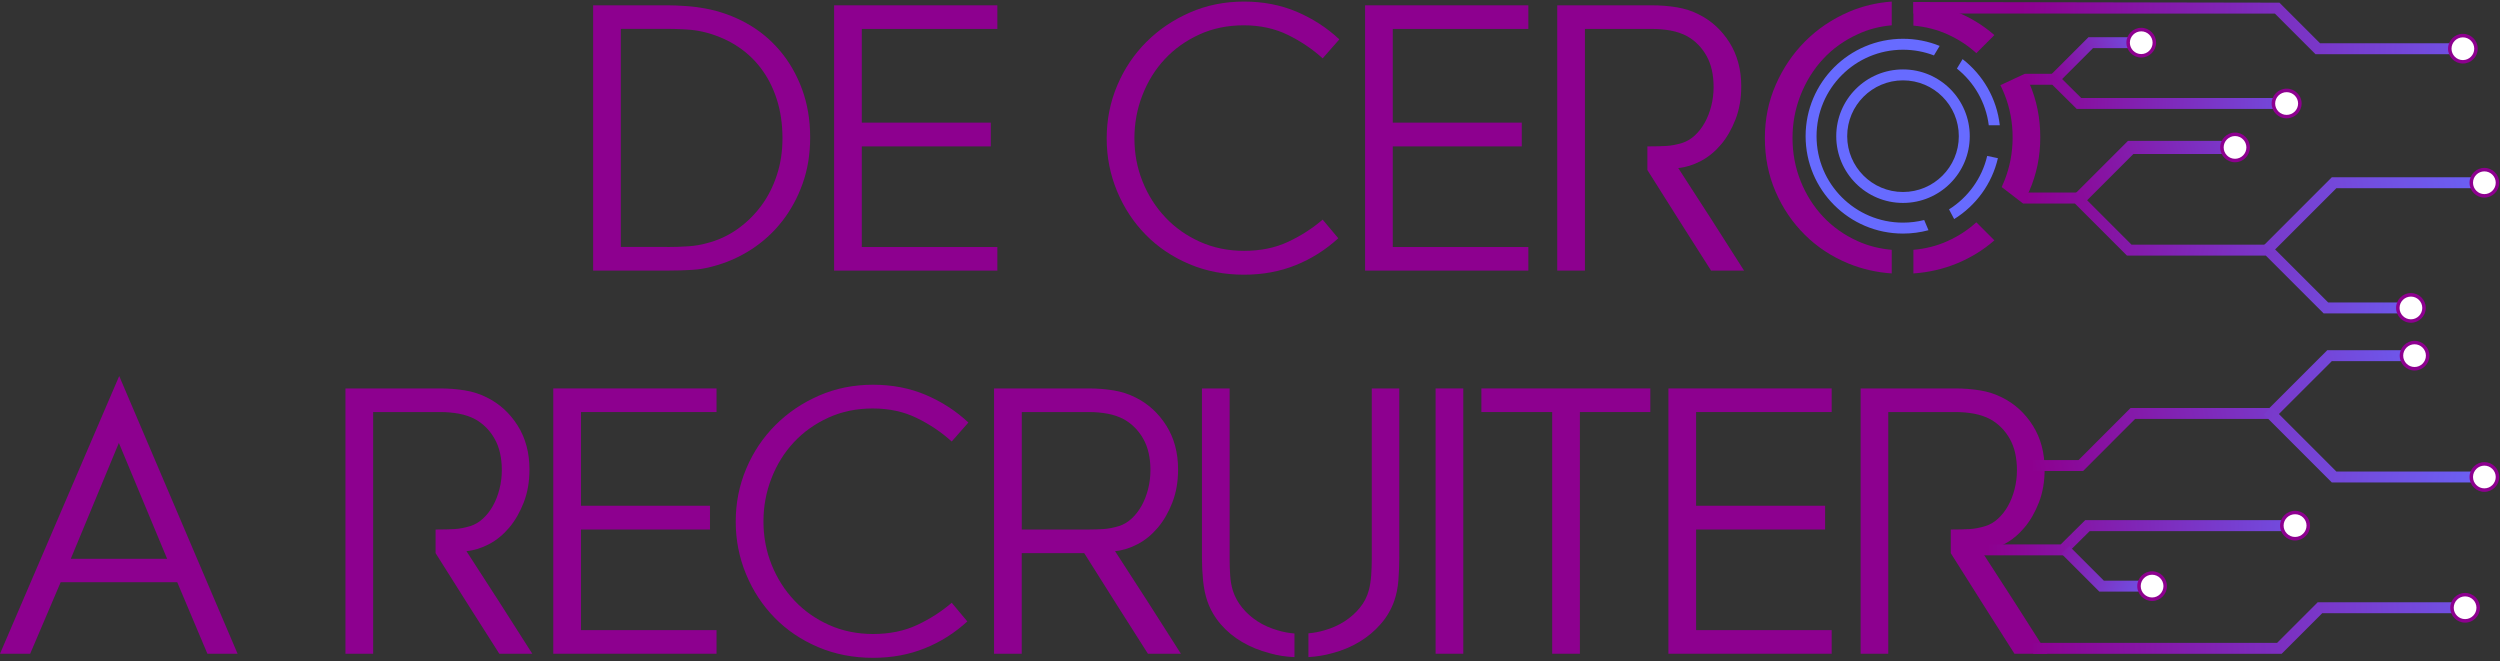 <svg width="533" height="141" viewBox="0 0 533 141" fill="none" xmlns="http://www.w3.org/2000/svg">
<rect x="0" y="0" width="533" height="141" fill="#333333" stroke="none"/>
<path d="M25.415 80.168L50.65 139.376H44.218L37.785 124.126H12.936L6.432 139.376H0L25.415 80.168ZM35.633 119.138L25.343 94.432L15.089 119.138H35.633Z" fill="#8D008F"/>
<path d="M79.554 139.376H73.651V82.814H93.818C95.63 82.814 97.397 82.949 99.093 83.227C100.797 83.505 102.367 84.008 103.803 84.743C106.503 86.08 108.692 88.08 110.369 90.736C112.047 93.4 112.881 96.522 112.881 100.101C112.881 102.676 112.477 105.009 111.67 107.099C110.863 109.189 109.831 110.992 108.566 112.49C107.301 113.988 105.875 115.164 104.269 116.007C102.663 116.85 101.057 117.353 99.443 117.505C101.838 121.183 104.197 124.834 106.521 128.459C108.844 132.083 111.159 135.716 113.482 139.376H106.449C104.179 135.824 101.919 132.253 99.658 128.692C97.397 125.121 95.137 121.533 92.867 117.927V112.894C94.581 112.894 95.944 112.858 96.958 112.795C97.963 112.732 99.066 112.526 100.25 112.167C101.237 111.862 102.134 111.333 102.959 110.579C103.776 109.826 104.484 108.92 105.076 107.87C105.669 106.821 106.135 105.636 106.476 104.318C106.817 102.99 106.987 101.635 106.987 100.254C106.987 97.608 106.485 95.383 105.471 93.58C104.457 91.776 103.085 90.386 101.345 89.399C100.313 88.843 99.156 88.448 97.882 88.206C96.608 87.964 95.253 87.847 93.818 87.847H79.554V139.376Z" fill="#8D008F"/>
<path d="M117.959 82.814H152.766V87.847H123.862V107.825H151.366V112.894H123.862V134.343H152.766V139.376H117.959V82.814Z" fill="#8D008F"/>
<path d="M186.138 140.247C181.903 140.247 177.992 139.484 174.413 137.959C170.833 136.434 167.747 134.353 165.164 131.715C162.58 129.078 160.544 125.992 159.072 122.448C157.601 118.905 156.857 115.155 156.857 111.19C156.857 107.207 157.61 103.439 159.108 99.895C160.606 96.352 162.679 93.266 165.316 90.629C167.954 87.991 171.049 85.901 174.601 84.349C178.154 82.797 182.002 82.025 186.138 82.025C190.219 82.025 193.969 82.752 197.378 84.196C200.787 85.65 203.81 87.605 206.457 90.081L202.904 94.127C200.733 92.162 198.266 90.494 195.485 89.13C192.713 87.767 189.574 87.085 186.066 87.085C182.612 87.085 179.454 87.74 176.593 89.05C173.731 90.359 171.273 92.118 169.236 94.307C167.191 96.504 165.603 99.061 164.473 101.986C163.334 104.91 162.768 107.978 162.768 111.181C162.768 114.437 163.352 117.505 164.509 120.394C165.666 123.283 167.281 125.821 169.353 128.019C171.416 130.217 173.883 131.958 176.745 133.24C179.607 134.523 182.747 135.169 186.147 135.169C189.681 135.169 192.812 134.523 195.548 133.24C198.284 131.958 200.733 130.379 202.904 128.513L206.233 132.487C203.532 134.963 200.509 136.874 197.154 138.219C193.79 139.574 190.121 140.247 186.138 140.247Z" fill="#8D008F"/>
<path d="M211.938 82.814H232.105C233.917 82.814 235.684 82.949 237.38 83.227C239.084 83.505 240.654 84.008 242.089 84.743C244.79 86.08 246.978 88.08 248.656 90.736C250.334 93.4 251.168 96.522 251.168 100.101C251.168 102.676 250.764 105.009 249.957 107.099C249.149 109.189 248.118 110.992 246.853 112.49C245.588 113.988 244.162 115.164 242.556 116.007C240.95 116.85 239.344 117.353 237.729 117.505C240.125 121.183 242.484 124.834 244.807 128.459C247.131 132.083 249.445 135.716 251.769 139.376H244.736C242.466 135.824 240.205 132.253 237.945 128.692C235.684 125.121 233.423 121.533 231.154 117.927H217.832V139.376H211.929V82.814H211.938ZM231.952 112.894C233.136 112.894 234.231 112.858 235.244 112.795C236.249 112.732 237.353 112.526 238.537 112.167C239.524 111.862 240.421 111.333 241.246 110.579C242.062 109.826 242.771 108.92 243.363 107.87C243.955 106.821 244.422 105.636 244.763 104.318C245.104 102.99 245.274 101.635 245.274 100.254C245.274 97.608 244.772 95.383 243.758 93.58C242.744 91.776 241.372 90.386 239.631 89.399C238.6 88.843 237.442 88.448 236.168 88.206C234.895 87.964 233.54 87.847 232.105 87.847H217.841V112.894H231.952Z" fill="#8D008F"/>
<path d="M275.954 140.094C274.115 140.022 272.348 139.744 270.662 139.259C268.544 138.703 266.607 137.914 264.857 136.891C263.108 135.868 261.583 134.622 260.3 133.141C259.017 131.661 258.057 130.019 257.421 128.207C256.963 126.871 256.658 125.399 256.497 123.803C256.335 122.197 256.254 120.564 256.254 118.904V82.814H262.157V119.245C262.157 120.385 262.193 121.524 262.274 122.69C262.346 123.847 262.543 124.924 262.839 125.902C263.27 127.238 263.933 128.459 264.848 129.571C265.755 130.683 266.84 131.643 268.105 132.468C269.37 133.285 270.787 133.922 272.384 134.379C273.523 134.729 274.716 134.962 275.981 135.061V140.094H275.954ZM278.942 135.025C280.126 134.927 281.274 134.711 282.387 134.379C283.974 133.922 285.401 133.285 286.666 132.468C287.931 131.652 289.016 130.683 289.922 129.571C290.828 128.459 291.456 127.238 291.815 125.902C292.093 124.87 292.273 123.767 292.344 122.609C292.416 121.452 292.461 120.331 292.461 119.245V82.814H298.328V118.833C298.328 120.501 298.265 122.116 298.14 123.695C298.014 125.274 297.727 126.727 297.269 128.064C296.641 129.876 295.682 131.536 294.39 133.016C293.107 134.505 291.582 135.779 289.832 136.837C288.083 137.896 286.145 138.703 284.028 139.259C282.414 139.717 280.727 139.986 278.96 140.094V135.025H278.942Z" fill="#8D008F"/>
<path d="M306.07 82.814H311.973V139.376H306.07V82.814Z" fill="#8D008F"/>
<path d="M330.928 87.847H315.83V82.814H351.849V87.847H336.831V139.376H330.928V87.847Z" fill="#8D008F"/>
<path d="M355.706 82.814H390.513V87.847H361.609V107.825H389.114V112.894H361.609V134.343H390.513V139.376H355.706V82.814Z" fill="#8D008F"/>
<path d="M402.588 139.376H396.685V82.814H416.852C418.664 82.814 420.431 82.949 422.127 83.227C423.831 83.505 425.401 84.008 426.837 84.743C429.537 86.08 431.726 88.08 433.403 90.736C435.081 93.4 435.915 96.522 435.915 100.101C435.915 102.676 435.511 105.009 434.704 107.099C433.897 109.189 432.865 110.992 431.6 112.49C430.335 113.988 428.909 115.164 427.303 116.007C425.697 116.85 424.091 117.353 422.477 117.505C424.872 121.183 427.231 124.834 429.555 128.459C431.878 132.083 434.193 135.716 436.516 139.376H429.483C427.213 135.824 424.953 132.253 422.692 128.692C420.431 125.121 418.171 121.533 415.901 117.927V112.894C417.614 112.894 418.978 112.858 419.983 112.795C420.988 112.732 422.091 112.526 423.275 112.167C424.262 111.862 425.159 111.333 425.984 110.579C426.801 109.826 427.509 108.92 428.101 107.87C428.694 106.821 429.16 105.636 429.501 104.318C429.842 102.999 430.012 101.635 430.012 100.254C430.012 97.608 429.51 95.383 428.496 93.58C427.482 91.776 426.11 90.386 424.37 89.399C423.338 88.843 422.181 88.448 420.907 88.206C419.633 87.964 418.278 87.847 416.843 87.847H402.579V139.376H402.588Z" fill="#8D008F"/>
<path fill-rule="evenodd" clip-rule="evenodd" d="M496.174 74.663H514.94V76.996H497.14L484.811 89.317H455.207L444.11 100.422H433.455V98.089H443.143L454.24 86.984H483.845L496.174 74.663Z" fill="url(#paint0_linear)"/>
<path d="M514.783 78.624C516.329 78.624 517.578 77.367 517.578 75.829C517.578 74.283 516.321 73.034 514.783 73.034C513.237 73.034 511.988 74.291 511.988 75.829C511.98 77.376 513.237 78.624 514.783 78.624Z" fill="white"/>
<path d="M514.783 78.996C513.038 78.996 511.616 77.574 511.616 75.829C511.616 74.084 513.038 72.662 514.783 72.662C516.528 72.662 517.95 74.084 517.95 75.829C517.95 77.574 516.528 78.996 514.783 78.996C513.03 78.996 516.528 78.996 514.783 78.996ZM514.783 73.398C513.444 73.398 512.36 74.49 512.36 75.821C512.36 77.161 513.452 78.244 514.783 78.244C516.123 78.244 517.206 77.152 517.206 75.821C517.206 74.49 516.123 73.398 514.783 73.398C513.444 73.398 516.123 73.398 514.783 73.398Z" fill="#8D008F"/>
<path fill-rule="evenodd" clip-rule="evenodd" d="M482.659 88.371L484.309 86.722L498.108 100.529H529.825V102.862H497.141L482.659 88.371Z" fill="url(#paint1_linear)"/>
<path d="M529.668 104.49C531.211 104.49 532.463 103.239 532.463 101.695C532.463 100.152 531.211 98.9 529.668 98.9C528.124 98.9 526.873 100.152 526.873 101.695C526.873 103.239 528.124 104.49 529.668 104.49Z" fill="white"/>
<path d="M529.668 104.862C527.923 104.862 526.501 103.44 526.501 101.695C526.501 99.95 527.923 98.528 529.668 98.528C531.413 98.528 532.835 99.95 532.835 101.695C532.835 103.44 531.413 104.862 529.668 104.862C527.915 104.862 531.413 104.862 529.668 104.862ZM529.668 99.272C528.328 99.272 527.245 100.364 527.245 101.695C527.245 103.035 528.336 104.118 529.668 104.118C531.007 104.118 532.091 103.027 532.091 101.695C532.091 100.356 530.999 99.272 529.668 99.272C528.328 99.272 530.999 99.272 529.668 99.272Z" fill="#8D008F"/>
<path fill-rule="evenodd" clip-rule="evenodd" d="M444.563 110.898H489.467V113.232H445.522L440.304 118.4H422.292V116.067H439.345L444.563 110.898Z" fill="url(#paint2_linear)"/>
<path d="M489.308 114.86C490.867 114.86 492.13 113.609 492.13 112.065C492.13 110.521 490.867 109.27 489.308 109.27C487.75 109.27 486.486 110.521 486.486 112.065C486.486 113.609 487.75 114.86 489.308 114.86Z" fill="white"/>
<path d="M489.308 115.232C487.547 115.232 486.111 113.81 486.111 112.065C486.111 110.32 487.547 108.898 489.308 108.898C491.07 108.898 492.506 110.32 492.506 112.065C492.506 113.81 491.07 115.232 489.308 115.232C487.547 115.232 491.07 115.232 489.308 115.232ZM489.308 109.634C487.956 109.634 486.862 110.725 486.862 112.057C486.862 113.388 487.964 114.48 489.308 114.48C490.661 114.48 491.754 113.388 491.754 112.057C491.754 110.725 490.661 109.634 489.308 109.634C487.956 109.634 490.661 109.634 489.308 109.634Z" fill="#8D008F"/>
<path fill-rule="evenodd" clip-rule="evenodd" d="M439.502 118.058L441.152 116.408L448.542 123.798H458.982V126.131H447.576L439.502 118.058Z" fill="url(#paint3_linear)"/>
<path d="M458.825 127.76C460.372 127.76 461.62 126.503 461.62 124.965C461.62 123.418 460.363 122.17 458.825 122.17C457.279 122.17 456.03 123.427 456.03 124.965C456.03 126.511 457.279 127.76 458.825 127.76Z" fill="white"/>
<path d="M458.825 128.132C457.081 128.132 455.658 126.71 455.658 124.965C455.658 123.22 457.081 121.798 458.825 121.798C460.57 121.798 461.992 123.22 461.992 124.965C461.992 126.71 460.57 128.132 458.825 128.132C457.081 128.132 460.57 128.132 458.825 128.132ZM458.825 122.534C457.486 122.534 456.402 123.625 456.402 124.957C456.402 126.296 457.494 127.38 458.825 127.38C460.165 127.38 461.248 126.288 461.248 124.957C461.248 123.625 460.165 122.534 458.825 122.534C457.486 122.534 460.165 122.534 458.825 122.534Z" fill="#8D008F"/>
<path fill-rule="evenodd" clip-rule="evenodd" d="M494.131 128.404H525.715V130.737H495.098L486.448 139.389H433.491V137.056H485.482L494.131 128.404Z" fill="url(#paint4_linear)"/>
<path d="M525.558 132.374C527.104 132.374 528.353 131.117 528.353 129.579C528.353 128.033 527.096 126.784 525.558 126.784C524.011 126.784 522.763 128.041 522.763 129.579C522.763 131.117 524.011 132.374 525.558 132.374Z" fill="white"/>
<path d="M525.558 132.746C523.813 132.746 522.391 131.324 522.391 129.579C522.391 127.834 523.813 126.412 525.558 126.412C527.303 126.412 528.725 127.834 528.725 129.579C528.725 131.324 527.303 132.746 525.558 132.746C523.813 132.746 527.303 132.746 525.558 132.746ZM525.558 127.148C524.218 127.148 523.135 128.24 523.135 129.571C523.135 130.911 524.226 131.994 525.558 131.994C526.897 131.994 527.981 130.902 527.981 129.571C527.981 128.231 526.897 127.148 525.558 127.148C524.218 127.148 526.897 127.148 525.558 127.148Z" fill="#8D008F"/>
<path fill-rule="evenodd" clip-rule="evenodd" d="M495.398 66.813H514.164V64.48H496.364L484.034 52.158H454.431L443.334 41.053H431.315V43.386H442.367L453.464 54.492H483.068L495.398 66.813Z" fill="url(#paint5_linear)"/>
<path d="M514.007 62.851C515.553 62.851 516.802 64.108 516.802 65.646C516.802 67.192 515.545 68.441 514.007 68.441C512.461 68.441 511.212 67.184 511.212 65.646C511.204 64.1 512.461 62.851 514.007 62.851Z" fill="white"/>
<path d="M514.007 62.479C512.262 62.479 510.84 63.902 510.84 65.646C510.84 67.391 512.262 68.814 514.007 68.814C515.752 68.814 517.174 67.391 517.174 65.646C517.174 63.902 515.752 62.479 514.007 62.479C512.254 62.479 515.752 62.479 514.007 62.479ZM514.007 68.078C512.667 68.078 511.584 66.986 511.584 65.655C511.584 64.315 512.676 63.232 514.007 63.232C515.347 63.232 516.43 64.323 516.43 65.655C516.43 66.986 515.347 68.078 514.007 68.078C512.667 68.078 515.347 68.078 514.007 68.078Z" fill="#8D008F"/>
<path fill-rule="evenodd" clip-rule="evenodd" d="M482.659 52.284L484.309 53.933L498.108 40.126H529.825V37.793H497.141L482.659 52.284Z" fill="url(#paint6_linear)"/>
<path d="M529.668 36.164C531.211 36.164 532.463 37.416 532.463 38.959C532.463 40.503 531.211 41.754 529.668 41.754C528.124 41.754 526.873 40.503 526.873 38.959C526.873 37.416 528.124 36.164 529.668 36.164Z" fill="white"/>
<path d="M529.668 35.792C527.923 35.792 526.501 37.215 526.501 38.96C526.501 40.704 527.923 42.127 529.668 42.127C531.413 42.127 532.835 40.704 532.835 38.96C532.835 37.215 531.413 35.792 529.668 35.792C527.915 35.792 531.413 35.792 529.668 35.792ZM529.668 41.383C528.328 41.383 527.245 40.291 527.245 38.96C527.245 37.62 528.336 36.537 529.668 36.537C531.007 36.537 532.091 37.628 532.091 38.96C532.091 40.299 530.999 41.383 529.668 41.383C528.328 41.383 530.999 41.383 529.668 41.383Z" fill="#8D008F"/>
<path fill-rule="evenodd" clip-rule="evenodd" d="M442.763 23.23H487.667V20.897H443.723L438.505 15.729H431.691V18.062H437.545L442.763 23.23Z" fill="url(#paint7_linear)"/>
<path d="M487.508 19.268C489.067 19.268 490.33 20.52 490.33 22.063C490.33 23.607 489.067 24.858 487.508 24.858C485.95 24.858 484.686 23.607 484.686 22.063C484.686 20.52 485.95 19.268 487.508 19.268Z" fill="white"/>
<path d="M487.508 18.896C485.747 18.896 484.311 20.319 484.311 22.063C484.311 23.808 485.747 25.23 487.508 25.23C489.27 25.23 490.706 23.808 490.706 22.063C490.706 20.319 489.27 18.896 487.508 18.896C485.747 18.896 489.27 18.896 487.508 18.896ZM487.508 24.494C486.156 24.494 485.062 23.403 485.062 22.072C485.062 20.74 486.164 19.649 487.508 19.649C488.861 19.649 489.955 20.74 489.955 22.072C489.955 23.403 488.861 24.494 487.508 24.494C486.156 24.494 488.861 24.494 487.508 24.494Z" fill="#8D008F"/>
<path fill-rule="evenodd" clip-rule="evenodd" d="M437.189 16.003L438.838 17.653L446.228 10.263H456.669V7.93H445.262L437.189 16.003Z" fill="url(#paint8_linear)"/>
<path d="M456.512 6.301C458.058 6.301 459.307 7.558 459.307 9.096C459.307 10.643 458.05 11.891 456.512 11.891C454.966 11.891 453.717 10.634 453.717 9.096C453.717 7.55 454.966 6.301 456.512 6.301Z" fill="white"/>
<path d="M456.512 5.929C454.767 5.929 453.345 7.352 453.345 9.096C453.345 10.841 454.767 12.263 456.512 12.263C458.257 12.263 459.679 10.841 459.679 9.096C459.679 7.352 458.257 5.929 456.512 5.929C454.767 5.929 458.257 5.929 456.512 5.929ZM456.512 11.527C455.172 11.527 454.089 10.436 454.089 9.105C454.089 7.765 455.181 6.682 456.512 6.682C457.852 6.682 458.935 7.773 458.935 9.105C458.935 10.436 457.852 11.527 456.512 11.527C455.172 11.527 457.852 11.527 456.512 11.527Z" fill="#8D008F"/>
<path fill-rule="evenodd" clip-rule="evenodd" d="M493.658 11.554H525.242V9.221H494.625L485.975 0.569L407.942 0.427L407.944 2.885L485.009 2.902L493.658 11.554Z" fill="url(#paint9_linear)"/>
<path d="M525.085 7.584C526.631 7.584 527.88 8.841 527.88 10.379C527.88 11.925 526.623 13.174 525.085 13.174C523.538 13.174 522.29 11.917 522.29 10.379C522.29 8.841 523.538 7.584 525.085 7.584Z" fill="white"/>
<path d="M525.085 7.212C523.34 7.212 521.918 8.634 521.918 10.379C521.918 12.124 523.34 13.546 525.085 13.546C526.83 13.546 528.252 12.124 528.252 10.379C528.252 8.634 526.83 7.212 525.085 7.212C523.34 7.212 526.83 7.212 525.085 7.212ZM525.085 12.81C523.745 12.81 522.662 11.718 522.662 10.387C522.662 9.047 523.753 7.964 525.085 7.964C526.424 7.964 527.508 9.056 527.508 10.387C527.508 11.727 526.424 12.81 525.085 12.81C523.745 12.81 526.424 12.81 525.085 12.81Z" fill="#8D008F"/>
<path d="M126.454 1.134H142.423C143.454 1.134 144.71 1.188 146.19 1.287C147.671 1.385 149.07 1.565 150.407 1.816C153.511 2.399 156.417 3.44 159.126 4.938C161.836 6.436 164.204 8.374 166.222 10.742C168.241 13.111 169.829 15.864 170.986 18.986C172.143 22.117 172.726 25.553 172.726 29.312C172.726 32.846 172.197 36.103 171.138 39.09C170.08 42.078 168.627 44.769 166.77 47.146C164.913 49.532 162.706 51.551 160.149 53.202C157.592 54.852 154.829 56.054 151.887 56.817C150.55 57.194 149.115 57.436 147.59 57.535C146.065 57.633 144.396 57.687 142.575 57.687H126.454V1.134ZM142.27 52.663C143.885 52.663 145.383 52.609 146.773 52.511C148.164 52.412 149.447 52.197 150.631 51.865C153.026 51.264 155.215 50.259 157.198 48.86C159.18 47.46 160.876 45.791 162.302 43.863C163.728 41.934 164.841 39.754 165.63 37.314C166.429 34.883 166.823 32.272 166.823 29.5C166.823 26.45 166.411 23.651 165.594 21.122C164.778 18.583 163.612 16.349 162.114 14.402C160.616 12.465 158.812 10.85 156.722 9.558C154.632 8.275 152.317 7.342 149.797 6.759C148.711 6.508 147.473 6.346 146.074 6.266C144.674 6.194 143.409 6.149 142.27 6.149H132.357V52.645H142.27V52.663Z" fill="#8D008F"/>
<path d="M177.831 1.134H212.638V6.167H183.734V26.145H211.239V31.214H183.734V52.663H212.638V57.696H177.831V1.134Z" fill="#8D008F"/>
<path d="M265.226 58.566C260.991 58.566 257.08 57.804 253.501 56.279C249.921 54.754 246.835 52.672 244.252 50.035C241.668 47.397 239.632 44.311 238.16 40.768C236.689 37.224 235.945 33.474 235.945 29.509C235.945 25.526 236.698 21.759 238.196 18.215C239.694 14.671 241.767 11.585 244.404 8.948C247.042 6.311 250.137 4.22 253.689 2.668C257.242 1.107 261.09 0.336 265.226 0.336C269.307 0.336 273.057 1.063 276.466 2.507C279.866 3.96 282.898 5.916 285.545 8.392L281.992 12.438C279.821 10.473 277.354 8.804 274.573 7.441C271.801 6.077 268.662 5.396 265.154 5.396C261.7 5.396 258.542 6.05 255.681 7.36C252.819 8.67 250.361 10.428 248.324 12.617C246.279 14.815 244.691 17.372 243.561 20.296C242.422 23.221 241.856 26.289 241.856 29.491C241.856 32.748 242.44 35.816 243.597 38.705C244.754 41.593 246.369 44.132 248.441 46.33C250.504 48.528 252.971 50.268 255.833 51.551C258.695 52.834 261.835 53.48 265.235 53.48C268.769 53.48 271.9 52.834 274.636 51.551C277.372 50.268 279.821 48.689 281.992 46.823L285.321 50.797C282.62 53.273 279.597 55.184 276.242 56.53C272.887 57.884 269.209 58.566 265.226 58.566Z" fill="#8D008F"/>
<path d="M291.035 1.134H325.842V6.167H296.938V26.145H324.442V31.214H296.938V52.663H325.842V57.696H291.035V1.134Z" fill="#8D008F"/>
<path d="M337.908 57.696H332.005V1.134H352.171C353.984 1.134 355.751 1.269 357.446 1.547C359.151 1.825 360.721 2.327 362.156 3.063C364.856 4.4 367.045 6.4 368.723 9.056C370.4 11.72 371.235 14.842 371.235 18.421C371.235 20.996 370.831 23.328 370.024 25.419C369.216 27.509 368.185 29.312 366.92 30.81C365.655 32.308 364.228 33.483 362.623 34.327C361.017 35.17 359.411 35.672 357.796 35.825C360.192 39.503 362.551 43.154 364.874 46.778C367.198 50.403 369.512 54.036 371.836 57.696H364.803C362.533 54.144 360.272 50.573 358.012 47.012C355.751 43.45 353.49 39.853 351.221 36.246V31.214C352.934 31.214 354.298 31.178 355.311 31.115C356.316 31.052 357.419 30.846 358.604 30.487C359.59 30.182 360.488 29.653 361.313 28.899C362.129 28.146 362.838 27.24 363.43 26.19C364.022 25.14 364.489 23.956 364.829 22.638C365.17 21.319 365.341 19.955 365.341 18.574C365.341 15.927 364.838 13.703 363.825 11.899C362.811 10.096 361.438 8.706 359.698 7.719C358.666 7.163 357.509 6.768 356.235 6.526C354.961 6.284 353.607 6.167 352.171 6.167H337.908V57.696Z" fill="#8D008F"/>
<path fill-rule="evenodd" clip-rule="evenodd" d="M405.72 40.932C412.292 40.932 417.619 35.605 417.619 29.033C417.619 22.462 412.292 17.134 405.72 17.134C399.149 17.134 393.821 22.462 393.821 29.033C393.821 35.605 399.149 40.932 405.72 40.932ZM405.72 43.265C413.58 43.265 419.952 36.893 419.952 29.033C419.952 21.173 413.58 14.801 405.72 14.801C397.86 14.801 391.488 21.173 391.488 29.033C391.488 36.893 397.86 43.265 405.72 43.265Z" fill="#676BFF"/>
<path fill-rule="evenodd" clip-rule="evenodd" d="M410.238 46.907C408.792 47.271 407.279 47.465 405.72 47.465C395.541 47.465 387.289 39.213 387.289 29.033C387.289 18.854 395.541 10.602 405.72 10.602C408.045 10.602 410.269 11.032 412.317 11.817L413.534 9.789C411.122 8.809 408.484 8.269 405.72 8.269C394.252 8.269 384.956 17.565 384.956 29.033C384.956 40.501 394.252 49.798 405.72 49.798C407.6 49.798 409.421 49.548 411.152 49.08L410.238 46.907ZM415.533 44.639L416.627 46.706C421.266 43.837 424.69 39.193 425.953 33.722L423.669 33.242C422.552 38.026 419.57 42.094 415.533 44.639ZM424.005 26.7H426.355C425.715 20.976 422.749 15.956 418.423 12.606L417.213 14.623C420.869 17.542 423.39 21.825 424.005 26.7Z" fill="#676BFF"/>
<path fill-rule="evenodd" clip-rule="evenodd" d="M396.087 7.288C398.302 6.257 400.707 5.62 403.308 5.396H403.317V0.336C400.115 0.569 397.055 1.296 394.158 2.534C390.605 4.077 387.51 6.158 384.873 8.796C382.235 11.433 380.145 14.519 378.593 18.062C377.041 21.606 376.27 25.392 376.27 29.429C376.27 33.546 377.032 37.359 378.557 40.876C380.082 44.392 382.164 47.46 384.801 50.071C387.43 52.681 390.534 54.718 394.086 56.18C396.984 57.364 400.061 58.073 403.317 58.297V53.264C400.716 53.031 398.293 52.421 396.051 51.407C393.198 50.116 390.758 48.393 388.712 46.222C386.667 44.051 385.061 41.521 383.904 38.633C382.747 35.744 382.164 32.676 382.164 29.42C382.164 26.217 382.747 23.149 383.904 20.224C385.07 17.3 386.667 14.743 388.712 12.545C390.749 10.357 393.207 8.598 396.087 7.288Z" fill="#8D008F"/>
<path fill-rule="evenodd" clip-rule="evenodd" d="M426.757 39.88L431.314 43.385C431.801 42.51 432.251 41.602 432.662 40.662C434.214 37.118 434.986 33.333 434.986 29.296C434.986 25.178 434.223 21.366 432.698 17.849C432.384 17.125 432.047 16.42 431.686 15.734L426.485 18.162C426.632 18.456 426.775 18.756 426.912 19.059C427.065 19.398 427.212 19.742 427.352 20.092C428.509 22.98 429.092 26.049 429.092 29.305C429.092 32.507 428.509 35.576 427.352 38.5C427.164 38.969 426.966 39.429 426.757 39.88ZM417.17 2.545C420.172 3.781 422.855 5.427 425.2 7.483L421.353 11.33C419.57 9.702 417.524 8.367 415.205 7.317C412.962 6.303 410.54 5.693 407.938 5.46V0.427C411.195 0.652 414.272 1.361 417.17 2.545Z" fill="#8D008F"/>
<path fill-rule="evenodd" clip-rule="evenodd" d="M417.17 56.18C420.172 54.944 422.855 53.298 425.2 51.241L421.353 47.394C419.57 49.023 417.524 50.357 415.205 51.407C412.962 52.421 410.54 53.031 407.938 53.264V58.297C411.195 58.073 414.272 57.364 417.17 56.18Z" fill="#8D008F"/>
<path fill-rule="evenodd" clip-rule="evenodd" d="M453.683 30.029H474.925V32.829H454.842L444.495 43.177L442.515 41.197L453.683 30.029Z" fill="url(#paint10_linear)"/>
<path d="M476.507 28.634C478.051 28.634 479.302 29.886 479.302 31.429C479.302 32.973 478.051 34.224 476.507 34.224C474.963 34.224 473.712 32.973 473.712 31.429C473.712 29.886 474.963 28.634 476.507 28.634Z" fill="white"/>
<path d="M476.507 28.262C474.762 28.262 473.34 29.684 473.34 31.429C473.34 33.174 474.762 34.596 476.507 34.596C478.252 34.596 479.674 33.174 479.674 31.429C479.674 29.684 478.252 28.262 476.507 28.262C474.754 28.262 478.252 28.262 476.507 28.262ZM476.507 33.852C475.168 33.852 474.084 32.761 474.084 31.429C474.084 30.09 475.176 29.006 476.507 29.006C477.847 29.006 478.93 30.098 478.93 31.429C478.93 32.769 477.839 33.852 476.507 33.852C475.168 33.852 477.839 33.852 476.507 33.852Z" fill="#8D008F"/>
<defs>
<linearGradient id="paint0_linear" x1="432.628" y1="99.124" x2="531.991" y2="75.895" gradientUnits="userSpaceOnUse">
<stop stop-color="#8D008F"/>
<stop offset="1" stop-color="#676BFF"/>
</linearGradient>
<linearGradient id="paint1_linear" x1="483.765" y1="88.721" x2="541.65" y2="101.538" gradientUnits="userSpaceOnUse">
<stop stop-color="#793ACB"/>
<stop offset="1" stop-color="#676BFF"/>
</linearGradient>
<linearGradient id="paint2_linear" x1="423.703" y1="117.316" x2="514.283" y2="112.259" gradientUnits="userSpaceOnUse">
<stop stop-color="#8D008F"/>
<stop offset="1" stop-color="#676BFF"/>
</linearGradient>
<linearGradient id="paint3_linear" x1="438.003" y1="116.075" x2="466.119" y2="127.652" gradientUnits="userSpaceOnUse">
<stop stop-color="#8711A1"/>
<stop offset="1" stop-color="#676BFF"/>
</linearGradient>
<linearGradient id="paint4_linear" x1="431.388" y1="136.93" x2="555.013" y2="129.902" gradientUnits="userSpaceOnUse">
<stop stop-color="#8D008F"/>
<stop offset="1" stop-color="#676BFF"/>
</linearGradient>
<linearGradient id="paint5_linear" x1="431.852" y1="42.352" x2="531.215" y2="65.58" gradientUnits="userSpaceOnUse">
<stop stop-color="#8D008F"/>
<stop offset="1" stop-color="#676BFF"/>
</linearGradient>
<linearGradient id="paint6_linear" x1="483.765" y1="51.934" x2="541.65" y2="39.117" gradientUnits="userSpaceOnUse">
<stop stop-color="#793ACB"/>
<stop offset="1" stop-color="#676BFF"/>
</linearGradient>
<linearGradient id="paint7_linear" x1="431.32" y1="16.222" x2="512.482" y2="21.86" gradientUnits="userSpaceOnUse">
<stop stop-color="#8D008F"/>
<stop offset="1" stop-color="#676BFF"/>
</linearGradient>
<linearGradient id="paint8_linear" x1="438.287" y1="16.811" x2="463.805" y2="6.409" gradientUnits="userSpaceOnUse">
<stop stop-color="#8A0898"/>
<stop offset="1" stop-color="#676BFF"/>
</linearGradient>
<linearGradient id="paint9_linear" x1="430.915" y1="3.028" x2="554.54" y2="10.057" gradientUnits="userSpaceOnUse">
<stop stop-color="#8D008F"/>
<stop offset="1" stop-color="#676BFF"/>
</linearGradient>
<linearGradient id="paint10_linear" x1="444.205" y1="42.187" x2="477.363" y2="32.511" gradientUnits="userSpaceOnUse">
<stop stop-color="#890C9B"/>
<stop offset="1" stop-color="#793ACC"/>
</linearGradient>
</defs>
</svg>
